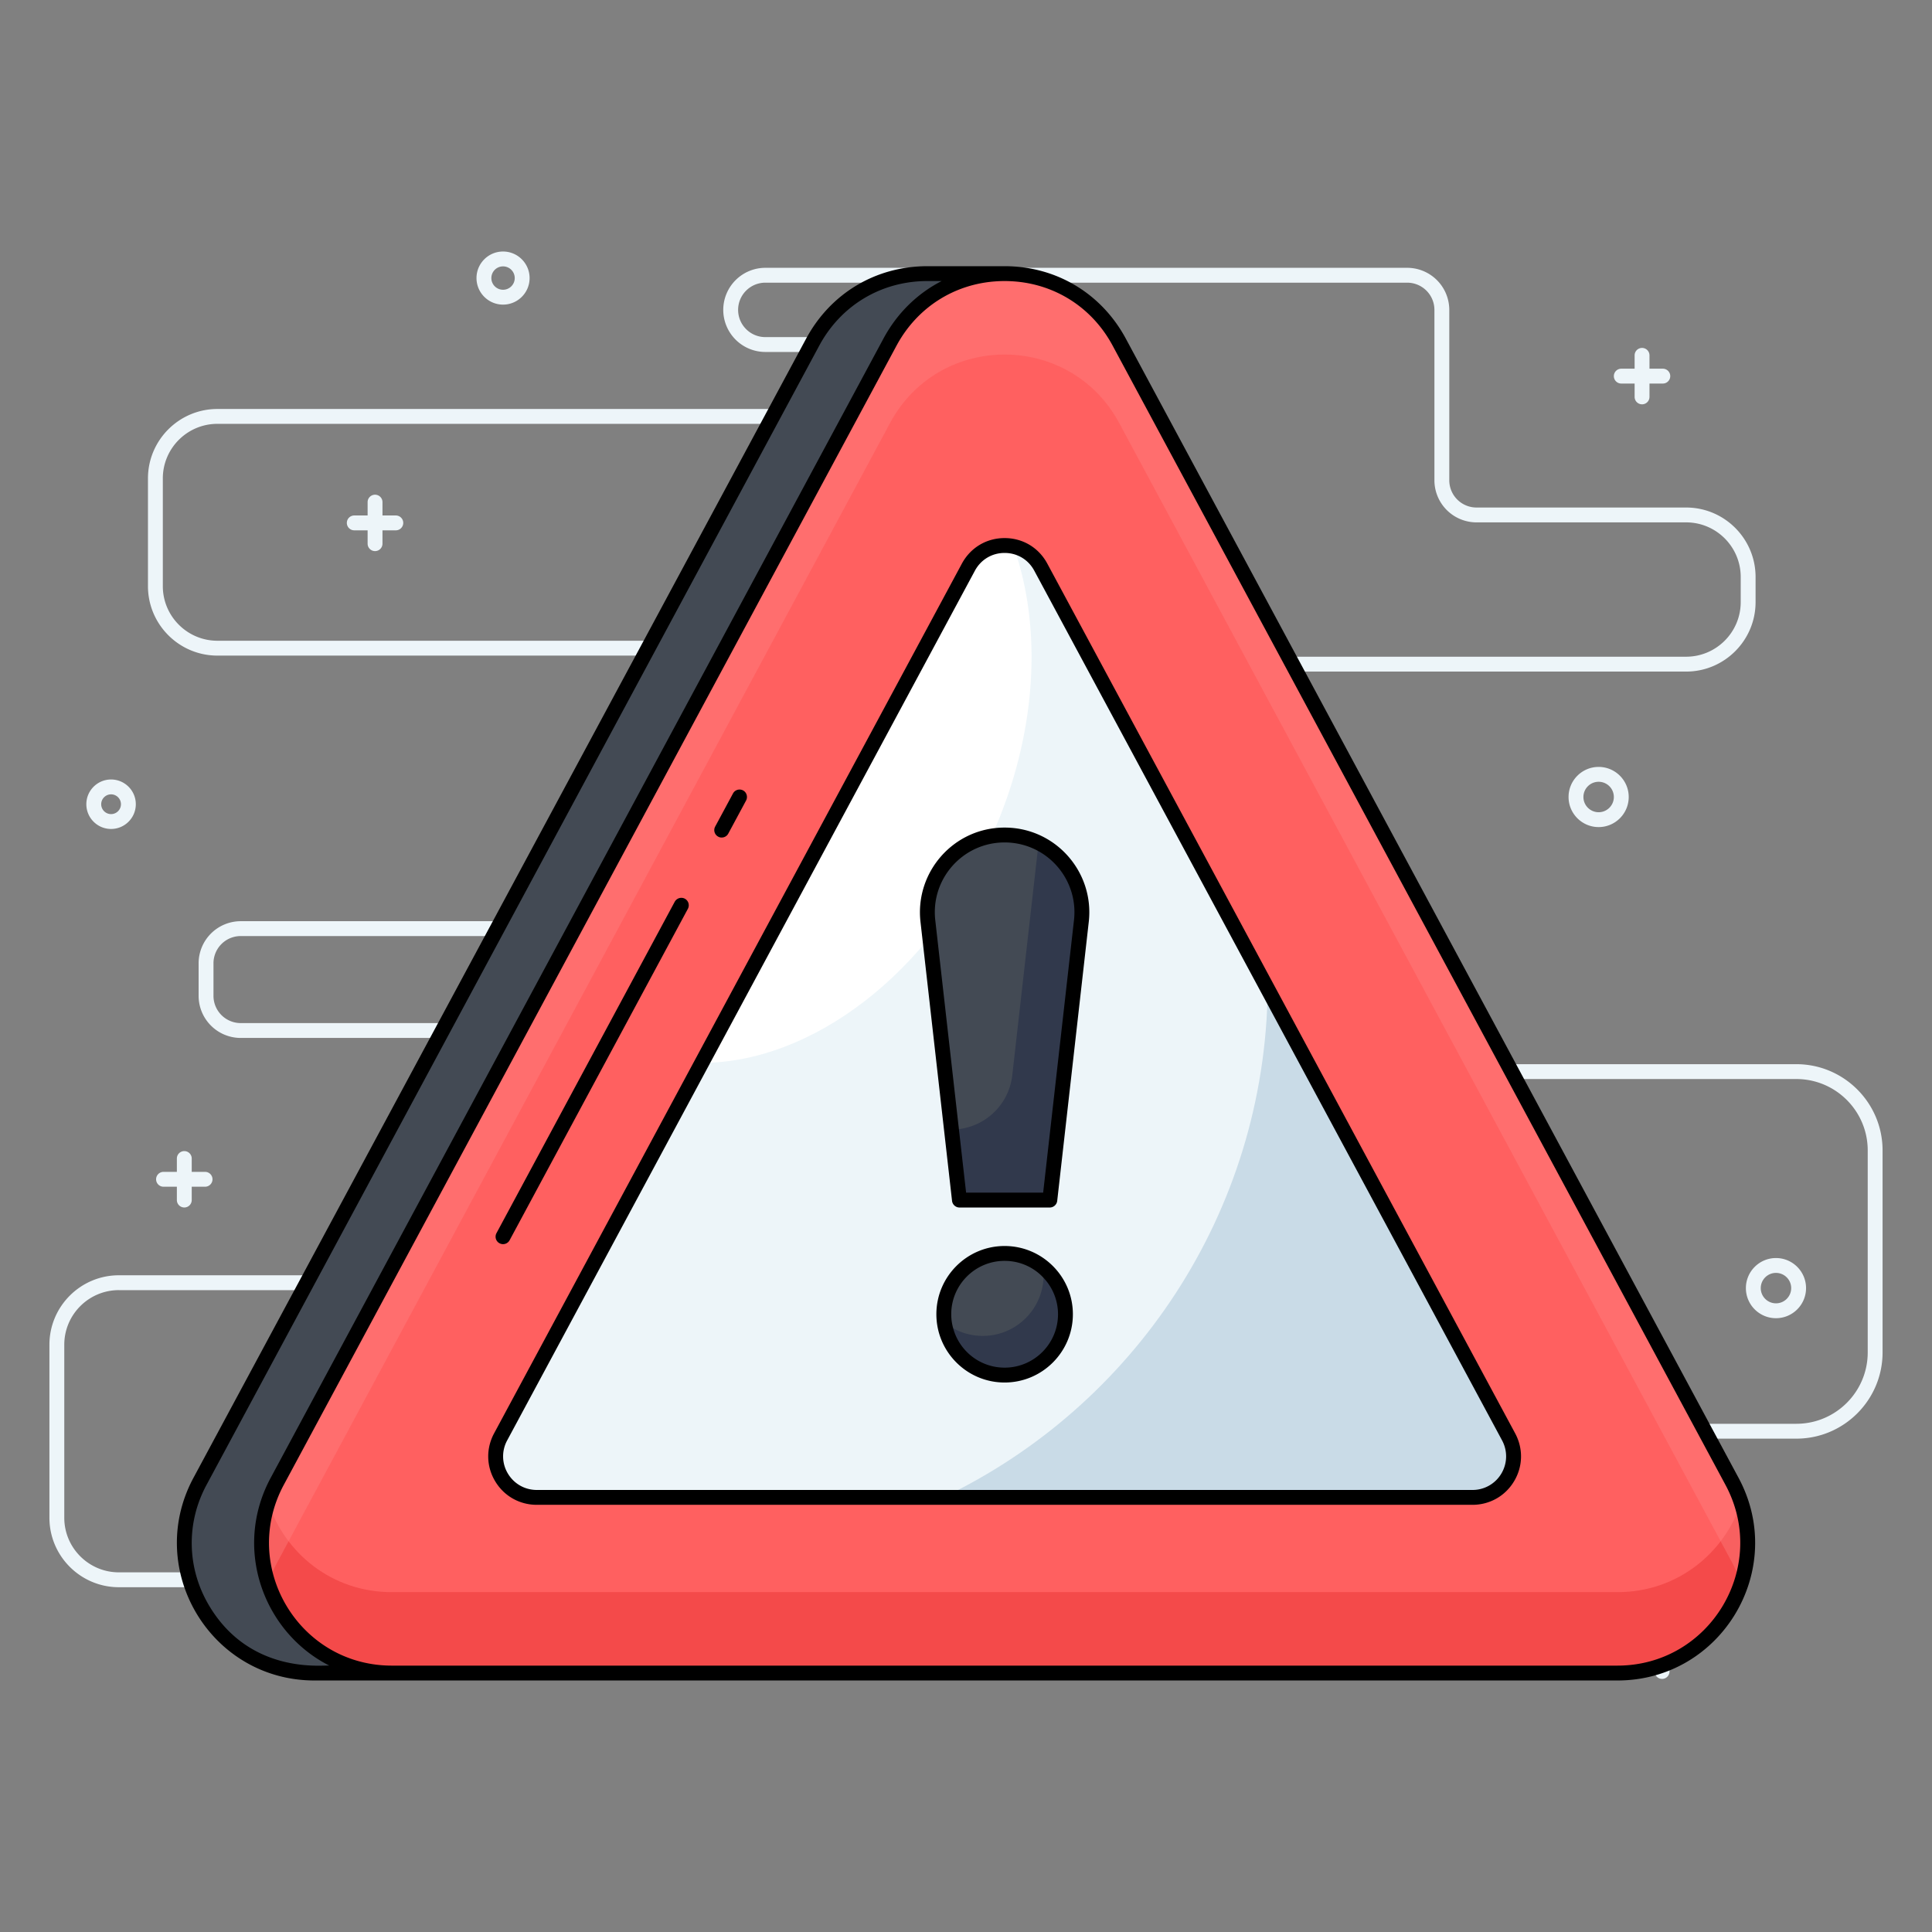 <svg xmlns="http://www.w3.org/2000/svg" viewBox="0 0 260 260" width="32" height="32"><rect x="0" y="0" width="260" height="260" fill="#808080" stroke="none"/><path fill="#edf5f9" d="M153.858 213.6H15.996c-5.153 0-9.345-4.193-9.345-9.345v-23.288c0-5.153 4.192-9.346 9.345-9.346h56.168a3.666 3.666 0 0 0 3.663-3.662v-24.614a3.667 3.667 0 0 0-3.663-3.663H32.392a5.67 5.67 0 0 1-5.663-5.663v-4.386a5.67 5.67 0 0 1 5.663-5.662h65.58a3.667 3.667 0 0 0 3.662-3.663V91.89a3.666 3.666 0 0 0-3.663-3.662H29.256c-5.153 0-9.344-4.193-9.344-9.346V64.384c0-5.152 4.191-9.345 9.344-9.345h90.606a3.667 3.667 0 0 0 3.663-3.663v-.348a3.666 3.666 0 0 0-3.663-3.662h-16.866a5.669 5.669 0 0 1-5.663-5.663 5.669 5.669 0 0 1 5.663-5.662h86.38a5.669 5.669 0 0 1 5.662 5.662v22.934a3.667 3.667 0 0 0 3.663 3.663h28.21c5.153 0 9.346 4.192 9.346 9.345v3.388c0 5.153-4.193 9.345-9.345 9.345H174.33a3.667 3.667 0 0 0-3.663 3.663v45.51a3.666 3.666 0 0 0 3.663 3.662h67.415c6.397 0 11.603 5.205 11.603 11.604v27.186c0 6.398-5.206 11.604-11.603 11.604h-78.562a3.666 3.666 0 0 0-3.663 3.662v10.669a5.669 5.669 0 0 1-5.663 5.662zM15.996 173.62c-4.05 0-7.345 3.295-7.345 7.346v23.288c0 4.05 3.295 7.345 7.345 7.345h137.862a3.666 3.666 0 0 0 3.663-3.662v-10.67a5.67 5.67 0 0 1 5.663-5.661h78.561c5.295 0 9.604-4.309 9.604-9.604v-27.186c0-5.295-4.309-9.604-9.604-9.604h-67.414a5.669 5.669 0 0 1-5.663-5.662V94.04a5.669 5.669 0 0 1 5.663-5.663h52.58c4.05 0 7.346-3.295 7.346-7.345v-3.388c0-4.05-3.295-7.345-7.345-7.345h-28.21a5.669 5.669 0 0 1-5.664-5.663V41.703a3.666 3.666 0 0 0-3.662-3.662h-86.38c-2.02 0-3.663 1.643-3.663 3.662s1.643 3.663 3.662 3.663h16.867a5.669 5.669 0 0 1 5.663 5.662v.348a5.669 5.669 0 0 1-5.663 5.663H29.256c-4.05 0-7.344 3.295-7.344 7.345v14.498c0 4.05 3.294 7.346 7.344 7.346h68.715a5.669 5.669 0 0 1 5.663 5.662v28.418a5.669 5.669 0 0 1-5.663 5.663H32.392a3.666 3.666 0 0 0-3.663 3.662v4.386a3.667 3.667 0 0 0 3.663 3.663h39.772a5.669 5.669 0 0 1 5.663 5.663v24.614a5.669 5.669 0 0 1-5.663 5.662H15.996zm207.679 52.319a1 1 0 0 1-1-1v-5.59a1 1 0 1 1 2 0v5.59a1 1 0 0 1-1 1z" class="colorEDF5F9 svgShape"></path><path fill="#edf5f9" d="M226.47 223.145h-5.59a1 1 0 1 1 0-2h5.59a1 1 0 1 1 0 2zm12.532-45.748c-2.233 0-4.048-1.816-4.048-4.048s1.815-4.048 4.048-4.048c2.232 0 4.048 1.815 4.048 4.048s-1.816 4.048-4.048 4.048zm0-6.096c-1.13 0-2.048.919-2.048 2.048s.918 2.048 2.048 2.048 2.048-.92 2.048-2.048-.919-2.048-2.048-2.048zm-23.864-59.996c-2.233 0-4.049-1.817-4.049-4.049s1.816-4.048 4.049-4.048c2.232 0 4.047 1.816 4.047 4.048s-1.815 4.049-4.047 4.049zm0-6.097a2.05 2.05 0 0 0-2.049 2.048c0 1.13.92 2.049 2.049 2.049s2.047-.92 2.047-2.049a2.05 2.05 0 0 0-2.047-2.048zM67.698 40.994c-1.97 0-3.573-1.602-3.573-3.573s1.603-3.573 3.573-3.573 3.573 1.602 3.573 3.573-1.603 3.573-3.573 3.573zm0-5.146c-.867 0-1.573.706-1.573 1.573s.706 1.573 1.573 1.573c.868 0 1.573-.706 1.573-1.573s-.705-1.573-1.573-1.573zM220.98 54.412a1 1 0 0 1-1-1v-5.59a1 1 0 1 1 2 0v5.59a1 1 0 0 1-1 1z" class="colorEDF5F9 svgShape"></path><path fill="#edf5f9" d="M223.775 51.617h-5.59a1 1 0 1 1 0-2h5.59a1 1 0 1 1 0 2zM50.472 74.165a1 1 0 0 1-1-1v-5.59a1 1 0 1 1 2 0v5.59a1 1 0 0 1-1 1z" class="colorEDF5F9 svgShape"></path><path fill="#edf5f9" d="M53.267 71.37h-5.59a1 1 0 1 1 0-2h5.59a1 1 0 1 1 0 2zm-28.465 91.128a1 1 0 0 1-1-1v-5.589a1 1 0 1 1 2 0v5.59a1 1 0 0 1-1 1z" class="colorEDF5F9 svgShape"></path><path fill="#edf5f9" d="M27.597 159.704h-5.59a1 1 0 1 1 0-2h5.59a1 1 0 1 1 0 2zm-12.65-48.146c-1.835 0-3.328-1.493-3.328-3.33s1.493-3.328 3.329-3.328 3.329 1.493 3.329 3.329-1.494 3.329-3.33 3.329zm0-4.658c-.732 0-1.328.596-1.328 1.329s.596 1.329 1.329 1.329 1.329-.597 1.329-1.33-.596-1.328-1.33-1.328z" class="colorEDF5F9 svgShape"></path><path fill="#434a54" d="M207.263 225.154H42.333c-13.24 0-21.69-14.14-15.42-25.8l82.46-153.32c3.31-6.14 9.37-9.21 15.43-9.21h10.39v3.39c1.99 1.46 3.73 3.4 5.03 5.82l82.46 153.32c6.28 11.66-2.17 25.8-15.42 25.8z" class="color434A54 svgShape"></path><path fill="#ff6060" d="M217.662 225.156H52.733c-13.247 0-21.697-14.14-15.422-25.806L119.774 46.04c6.61-12.288 24.234-12.289 30.843 0l82.467 153.31c6.275 11.667-2.175 25.807-15.422 25.807z" class="colorFF6060 svgShape"></path><path fill="#f44a4a" d="M217.665 225.158H52.731c-12.184 0-20.31-11.968-16.646-22.96 2.236 6.777 8.54 12.066 16.646 12.066h164.934c8.107 0 14.41-5.29 16.646-12.066 3.665 10.992-4.461 22.96-16.646 22.96z" class="colorF44A4A svgShape"></path><path fill="#ff8383" d="M234.311 213.094a18.415 18.415 0 0 0-1.23-2.847L150.617 56.936c-6.61-12.293-24.23-12.293-30.84 0L37.316 210.247a17.51 17.51 0 0 0-1.231 2.847c-1.428-4.304-1.212-9.21 1.231-13.74l82.462-153.312c6.61-12.293 24.23-12.293 30.84 0l82.462 153.312c2.433 4.53 2.65 9.436 1.231 13.74z" opacity=".4" class="colorFF8383 svgShape"></path><path fill="#edf5f9" d="m67.371 193.369 62.955-117.046c2.087-3.88 7.652-3.88 9.74 0l62.958 117.045c1.981 3.684-.687 8.149-4.87 8.149H72.24c-4.182 0-6.85-4.465-4.869-8.148z" class="colorEDF5F9 svgShape"></path><path fill="#edf5f9" d="M198.153 201.518H72.243c-4.186 0-6.855-4.461-4.875-8.145l27.077-50.333 35.882-66.712c1.261-2.354 3.802-3.28 6.078-2.778 1.477.315 2.836 1.251 3.664 2.778l62.96 117.045c1.98 3.684-.69 8.145-4.876 8.145z" class="colorEDF5F9 svgShape"></path><path fill="#ffffff" d="M133.509 112.417c-8.363 18.695-24.32 30.584-39.064 30.623l35.882-66.712c1.261-2.354 3.802-3.28 6.078-2.778 3.89 10.983 3.201 25.225-2.896 38.867z" class="colorFFF svgShape"></path><path fill="#c9dbe7" d="M198.153 201.518H126.91c25.6-12.243 43.348-38.246 43.693-68.436l32.426 60.29c1.98 3.685-.69 8.146-4.876 8.146z" class="colorC9DBE7 svgShape"></path><path fill="#434a54" d="M129.12 161.499h12.155l4.252-37.566c.698-6.165-4.125-11.565-10.33-11.565-6.204 0-11.027 5.4-10.329 11.565l4.252 37.566z" class="color434A54 svgShape"></path><path fill="#31394c" d="m145.526 123.932-4.246 37.567h-12.164l-1.074-9.486a8.238 8.238 0 0 0 8.186-7.31l3.427-30.257c.04-.354.06-.699.07-1.044 3.83 1.862 6.313 5.99 5.8 10.53z" class="color31394C svgShape"></path><path fill="#434a54" d="M143.384 176.864a8.179 8.179 0 0 1-8.186 8.187 8.185 8.185 0 0 1-8.187-8.187 8.19 8.19 0 0 1 8.187-8.186 8.184 8.184 0 0 1 8.186 8.186z" class="color434A54 svgShape"></path><path fill="#31394c" d="M143.388 176.865a8.18 8.18 0 0 1-8.195 8.185 8.169 8.169 0 0 1-8.106-7.102 8.188 8.188 0 0 0 5.171 1.832c4.521 0 8.185-3.664 8.185-8.195 0-.365-.02-.719-.069-1.074 1.842 1.517 3.014 3.793 3.014 6.354z" class="color31394C svgShape"></path><g fill="#31394c" class="color31394C svgShape"><path d="m233.963 198.872-82.46-153.31c-3.29-6.1-9.38-9.74-16.31-9.74h-10.39c-6.93 0-13.02 3.64-16.31 9.74l-82.46 153.32c-6.617 12.32 2.292 27.27 16.3 27.27h175.33c14.01 0 22.937-14.943 16.3-27.28zm-205.8 17.24c-3.01-5.03-3.15-11.12-.37-16.28l82.46-153.32c2.93-5.44 8.37-8.69 14.55-8.69h1.92c-3.26 1.67-5.99 4.32-7.83 7.74l-82.46 153.31c-5.141 9.558-.934 20.824 7.89 25.28-.61-.139-10.553 1.348-16.16-8.04zm189.5 8.04H52.733c-12.495 0-20.453-13.332-14.54-24.33l82.46-153.31c2.77-5.14 7.78-8.33 13.54-8.66a16.435 16.435 0 0 1 2 0c5.76.33 10.78 3.52 13.54 8.66l82.47 153.31c5.918 11.006-2.054 24.33-14.54 24.33z" fill="#000000" class="color000 svgShape"></path><path d="M67.223 167.312a1.003 1.003 0 0 0 1.36-.41l23.99-44.6c.26-.49.08-1.09-.41-1.36-.49-.26-1.09-.07-1.36.41l-23.99 44.6c-.26.49-.08 1.1.41 1.36zm29.43-54.72c.15.09.31.12.47.12.36 0 .7-.19.88-.52l2.4-4.46c.26-.49.08-1.1-.4-1.36-.49-.26-1.1-.08-1.36.41l-2.4 4.46a.993.993 0 0 0 .41 1.35zm44.29-36.74c-1.15-2.15-3.3-3.44-5.75-3.44-2.44 0-4.59 1.29-5.75 3.44l-62.95 117.04c-1.1 2.05-1.05 4.45.14 6.44 1.19 2 3.29 3.18 5.61 3.18h125.91c2.32 0 4.42-1.18 5.61-3.18 1.19-1.99 1.24-4.39.14-6.44l-62.96-117.04zm61.1 122.46a4.497 4.497 0 0 1-3.89 2.2H72.243c-1.61 0-3.06-.82-3.89-2.2a4.488 4.488 0 0 1-.1-4.47l62.95-117.05c.81-1.49 2.3-2.38 3.99-2.38 1.7 0 3.19.89 3.99 2.38l62.96 117.05c.76 1.42.72 3.09-.1 4.47z" fill="#000000" class="color000 svgShape"></path><path d="M135.193 111.372c-6.853 0-12.068 5.975-11.32 12.67l4.25 37.57c.06.5.49.89 1 .89h12.15c.51 0 .94-.39 1-.89l4.25-37.57c.75-6.706-4.478-12.67-11.33-12.67zm9.34 12.45-4.15 36.68h-10.37l-.97-8.56-3.18-28.12c-.627-5.563 3.72-10.45 9.33-10.45 5.633 0 9.967 4.898 9.34 10.45zm-9.34 43.86c-5.06 0-9.18 4.12-9.18 9.18 0 5.07 4.12 9.19 9.18 9.19 5.07 0 9.19-4.12 9.19-9.19 0-5.06-4.12-9.18-9.19-9.18zm0 16.37c-3.3 0-6.09-2.24-6.92-5.3-.17-.6-.26-1.23-.26-1.89 0-3.96 3.22-7.18 7.18-7.18 2.08 0 3.95.88 5.24 2.28a7.119 7.119 0 0 1 1.95 4.9c0 3.97-3.22 7.19-7.19 7.19z" fill="#000000" class="color000 svgShape"></path></g></svg>